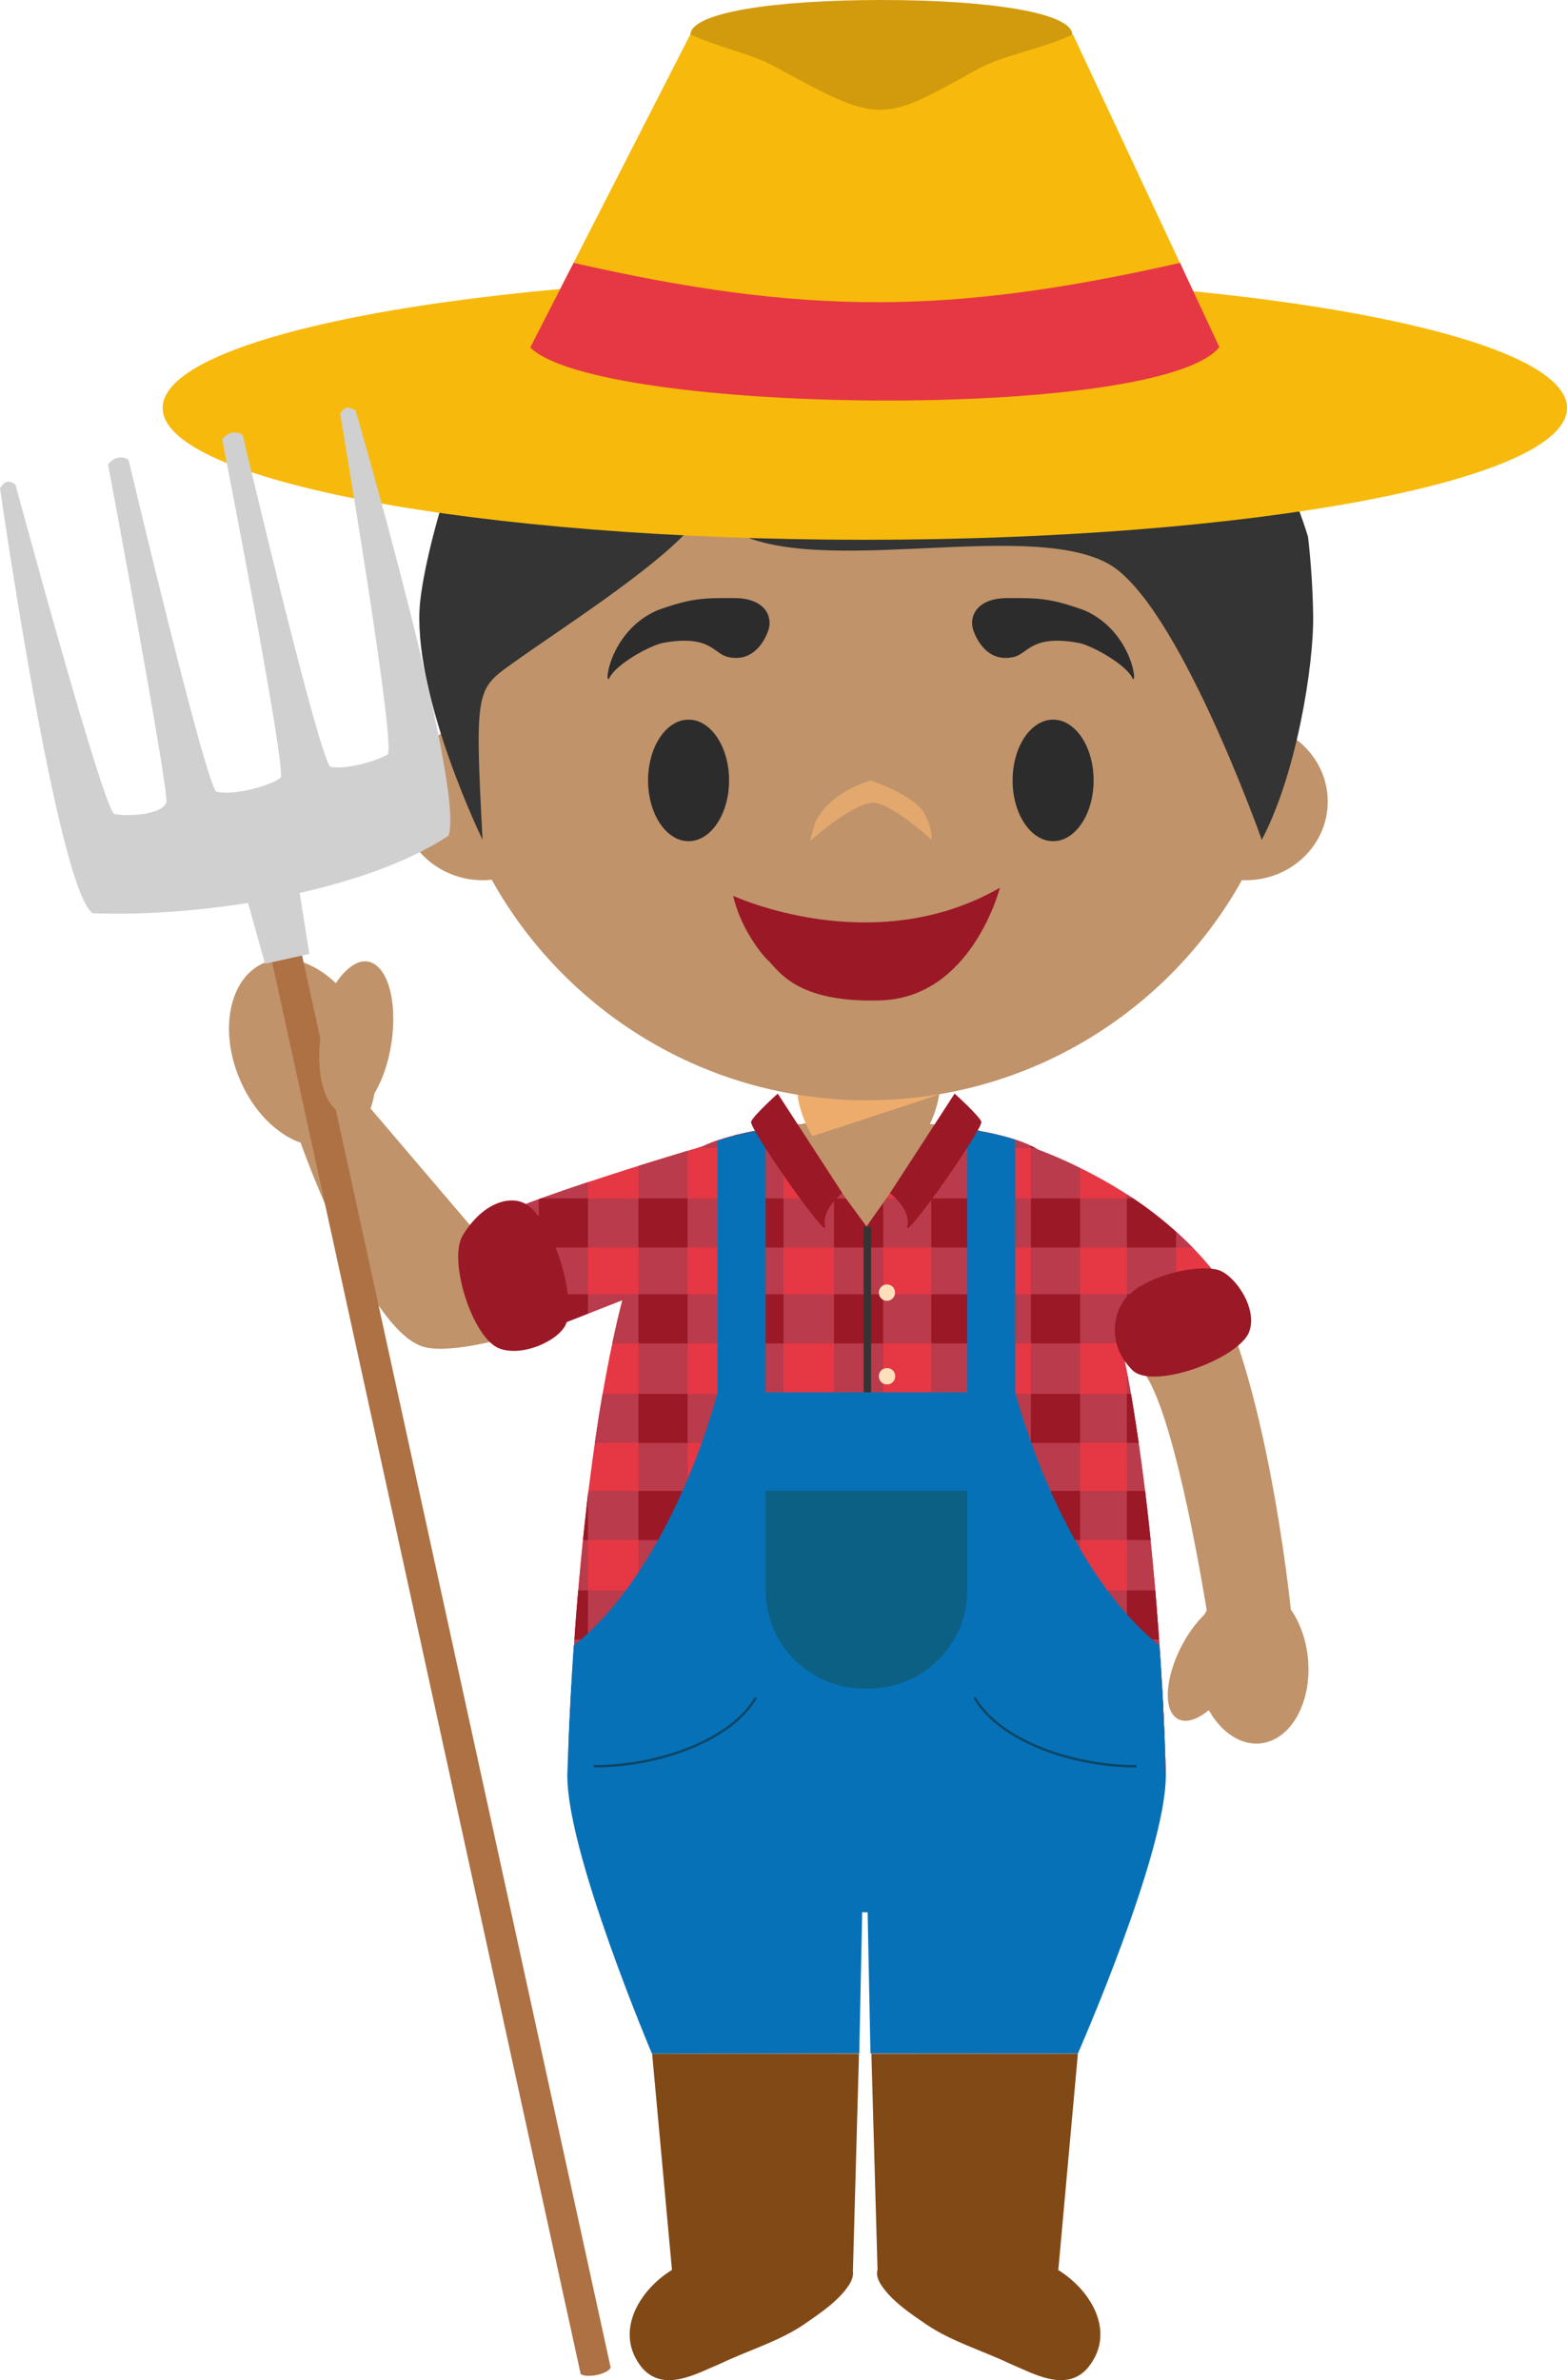 <svg version="1.1" xmlns="http://www.w3.org/2000/svg" xmlns:xlink="http://www.w3.org/1999/xlink" width="77.375" height="117.494" viewBox="0,0,77.375,117.494"><g transform="translate(-201,-121.476)"><g data-paper-data="{&quot;isPaintingLayer&quot;:true}" fill-rule="evenodd" stroke="none" stroke-width="1" stroke-linecap="butt" stroke-linejoin="miter" stroke-miterlimit="10" stroke-dasharray="" stroke-dashoffset="0" style="mix-blend-mode: normal"><path d="M253.242,233.527c1.676,1.029 2.894,3.136 1.454,4.856c-1.079,1.209 -2.671,0.257 -3.881,-0.25c-1.338,-0.636 -2.865,-1.088 -4.075,-1.914c-0.79,-0.542 -1.701,-1.142 -2.232,-1.952c-0.164,-0.252 -0.243,-0.502 -0.183,-0.74h0.006l-0.304,-10.676h10.197l-0.967,10.676h-0.015M243.116,233.527h-0.01c0.055,0.231 -0.022,0.488 -0.182,0.741c-0.529,0.808 -1.446,1.408 -2.226,1.951c-1.214,0.825 -2.744,1.278 -4.083,1.915c-1.21,0.506 -2.808,1.458 -3.892,0.25c-1.427,-1.72 -0.213,-3.821 1.457,-4.857l-0.98,-10.676h10.215l-0.298,10.676z" fill="#814915"/><path d="M214.049,169.004c1.113,-0.476 2.445,-0.038 3.537,1.006c0.479,-0.739 1.067,-1.151 1.602,-1.05c1.012,0.2 1.48,2.117 1.056,4.29c-0.136,0.76 -0.39,1.493 -0.752,2.175c-0.043,0.262 -0.108,0.521 -0.194,0.772l5.106,5.988l10.833,-3.874c0,0 -1.842,2.922 -2.293,3.981c-0.334,0.781 -0.98,3.236 -0.98,3.236c0,0 -7.906,3.21 -10.158,2.398c-2.774,-1 -5.957,-10.032 -5.957,-10.032v-0.006c-1.195,-0.419 -2.349,-1.562 -3.01,-3.133c-1.046,-2.459 -0.502,-5.03 1.21,-5.751M260.032,183.56c3.4,4.34 4.71,17.41 4.71,17.41c0,0 0,-0.019 -0.01,-0.057c0.44,0.636 0.747,1.455 0.846,2.373c0.232,2.187 -0.82,4.09 -2.34,4.253c-0.99,0.1 -1.941,-0.562 -2.549,-1.642c-0.567,0.463 -1.123,0.65 -1.52,0.438c-0.748,-0.392 -0.657,-2.028 0.194,-3.64c0.292,-0.565 0.669,-1.081 1.118,-1.531c0.038,-0.067 0.065,-0.13 0.103,-0.194c0,0 -1.478,-9.442 -3.057,-11.671c-0.792,-1.122 -1.3,-1.748 -1.482,-2.247c-0.15,-0.397 -0.301,-1.157 -0.364,-1.446c-0.51,-2.24 -3.287,-7.295 -3.287,-7.295c0,0 5.974,3.13 7.638,5.249" data-paper-data="{&quot;origPos&quot;:null}" fill="#c0936a"/><path d="M225.824,181.372c0,0 2.239,-1.042 9.877,-3.311c2.116,-1.009 6.4,-1.215 6.4,-1.215l1.63,0.09h0.137l1.627,-0.059c0,0 4.853,0.175 6.782,1.358c7.49,2.88 9.687,7.569 9.687,7.569c-0.772,3.025 -5.075,3.025 -5.075,3.025l-0.428,-0.581c1.872,9.204 2.108,20.962 2.108,20.962h-12.846l-1.89,-2.366l-1.875,2.366h-12.93c0,0 0.283,-14.164 2.705,-23.556l-4.635,1.821c0,0 -2.05,-3.553 -1.274,-6.103" fill="#e63744"/><path d="M230.033,183.057h2.494v2.31h-2.494zM230.03,199.984v-2.487h2.495v2.487h-2.494zM230.033,202.411h2.494v2.31h-2.494zM234.955,183.057h2.304v2.31h-2.304zM234.955,187.793h2.304v2.49h-2.304zM234.955,192.703h2.304v2.37h-2.304zM234.955,197.5h2.304v2.486h-2.304zM234.955,202.411h2.304v2.31h-2.304zM239.692,178.144h2.49v2.49h-2.49zM239.692,183.057h2.49v2.31h-2.49zM239.692,187.793h2.49v2.49h-2.49zM239.692,192.703h2.49v2.37h-2.49zM239.692,197.5h2.49v2.486h-2.49zM239.692,202.411h2.49v2.31h-2.49zM244.613,180.634v-2.49h2.371v2.49h-2.372zM244.613,185.367v-2.31h2.371v2.31h-2.372zM244.613,190.283v-2.49h2.371v2.49h-2.372zM244.613,195.073v-2.37h2.371v2.37h-2.372zM244.613,199.986v-2.486h2.371v2.486h-2.372zM244.613,204.721v-2.31h2.371v2.31h-2.372zM249.413,180.634v-2.49h2.491v2.49h-2.492zM249.413,185.367v-2.31h2.491v2.31h-2.492zM249.413,190.283v-2.49h2.491v2.49h-2.492zM249.413,195.073v-2.37h2.491v2.37h-2.492zM249.413,199.986v-2.486h2.491v2.486h-2.492zM249.413,204.721v-2.31h2.491v2.31h-2.492zM254.333,183.057h2.31v2.31h-2.31zM254.333,192.704h2.31v2.368h-2.31zM254.333,197.5h2.31v2.486h-2.31zM254.333,202.411h2.31v2.31h-2.31zM225.815,181.374c0,0 1.06,-0.497 4.218,-1.545v0.806h2.492v-1.608c0.727,-0.23 1.574,-0.476 2.43,-0.747v2.354h2.302v-2.49h-1.84c0.091,0 0.185,-0.053 0.283,-0.084c2.118,-1.007 6.4,-1.215 6.4,-1.215l1.631,0.09h0.135l1.63,-0.056c0,0 4.85,0.175 6.78,1.355c0.701,0.263 1.388,0.563 2.057,0.9v1.5h2.311v-0.202c1.177,0.75 2.265,1.631 3.244,2.625h-0.818v2.31h2.499v-0.23c0.3,0.418 0.39,0.668 0.39,0.668c-0.234,0.907 -0.782,1.543 -1.438,1.987h-1.45v0.676c-1.152,0.36 -2.192,0.36 -2.192,0.36l-0.235,-0.32v-0.716h-2.31v2.49h2.311v-1.09c1.701,9.044 1.926,20.017 1.926,20.017h-1.927v-2.063h-2.31v2.063h-2.429v-2.063h-2.491v2.063h-2.429v-2.063h-2.371v0.686l-0.783,-0.99l-1.65,2.07v-1.766h-2.488v2.063h-2.435v-2.063h-2.302v2.063h-2.43v-2.063h-2.492v2.063h-1.005c0.133,-4.725 0.476,-9.442 1.03,-14.137h2.467v-2.368h-2.155c0.112,-0.785 0.24,-1.63 0.382,-2.422h1.773v-2.49h-1.295c0.156,-0.727 0.321,-1.448 0.502,-2.137l-4.636,1.822c0,0 -0.514,-0.893 -0.927,-2.11h1.436v-2.31h-1.947c-0.044,-0.604 -0.004,-1.151 0.156,-1.684z" fill="#ba3b4b"/><path d="M251.904,180.634h2.429v2.423h-2.429zM256.643,183.057h2.426v-0.77c-0.606,-0.541 -1.29,-1.101 -2.116,-1.653h-0.31zM256.644,185.367h2.426v2.425h-2.426zM251.904,185.367h2.429v2.425h-2.429zM246.984,180.634h2.429v2.423h-2.429zM246.984,185.367h2.429v2.425h-2.429zM242.18,185.367h2.43v2.425h-2.43zM237.257,180.634h2.433v2.423h-2.433zM237.257,185.367h2.433v2.425h-2.433zM232.525,180.634h2.428v2.423h-2.428zM232.525,185.367h2.428v2.425h-2.428zM227.714,180.634c-0.037,0 -0.048,0.027 -0.107,0.04v2.383h2.427v-2.423h-2.32M230.032,185.367h-2.424v1.905l2.424,-0.953zM237.258,177.519v0.626h2.433v-1.076c-0.819,0.105 -1.631,0.256 -2.433,0.451zM252.13,178.144c-0.069,-0.033 -0.165,-0.07 -0.225,-0.11v0.11h0.225M251.904,190.283h2.429v2.421h-2.429zM246.984,190.283h2.429v2.421h-2.429zM242.18,190.283h2.43v2.421h-2.43zM237.257,190.283h2.433v2.421h-2.433zM232.525,190.283h2.428v2.421h-2.428zM251.904,195.074h2.429v2.426h-2.429zM246.984,195.074h2.429v2.426h-2.429zM242.18,195.074h2.43v2.426h-2.43zM237.257,195.074h2.433v2.426h-2.433zM232.525,195.074h2.428v2.426h-2.428zM251.904,199.986h2.429v2.425h-2.429zM246.984,199.986h2.429v2.425h-2.429zM242.18,199.986h2.43v2.425h-2.43zM237.257,199.986h2.433v2.425h-2.433zM232.525,199.986h2.428v2.425h-2.428zM251.904,204.72h2.429v2.426h-2.429zM246.984,204.72h2.429v2.426h-2.429zM242.181,207.144h1.414l0.239,-0.3l0.24,0.301h0.537v-2.425h-2.431zM237.257,204.72h2.433v2.426h-2.433zM232.525,204.72h2.428v2.426h-2.428zM256.643,192.703h0.584c-0.12,-0.806 -0.243,-1.625 -0.378,-2.42h-0.206zM256.643,197.498h1.174c-0.086,-0.8 -0.172,-1.608 -0.272,-2.425h-0.902zM256.643,202.41h1.592c-0.06,-0.765 -0.118,-1.581 -0.188,-2.426h-1.404zM256.643,204.719v2.426h1.853c-0.022,-0.676 -0.062,-1.499 -0.112,-2.425h-1.741zM230.032,195.169c-0.063,0.786 -0.166,1.544 -0.246,2.329h0.246v-2.328M229.363,202.411h0.668v-2.426h-0.48c-0.074,0.851 -0.139,1.64 -0.188,2.425zM229.092,207.145h0.94v-2.425h-0.818c-0.051,0.907 -0.087,1.755 -0.123,2.425zM242.771,180.635h-0.59v2.423h2.43v-2.225l-0.835,1.183zM247.319,177.012l-0.335,0.472v0.66h2.428v-0.833c-0.729,-0.139 -1.46,-0.236 -2.092,-0.299z" fill="#9b1826"/><path d="M243.788,182.016l-3.672,-4.996c0.659,-0.081 1.321,-0.139 1.984,-0.175l1.632,0.09h0.134l1.63,-0.056c0,0 0.78,0.025 1.83,0.133z" data-paper-data="{&quot;origPos&quot;:null}" fill="#c0936a"/><path d="M256.913,189.11c-1.26,-1.26 -0.913,-2.782 -0.397,-3.465c0.787,-1.05 3.27,-1.77 4.56,-1.498c0.846,0.178 2.066,1.915 1.6,3.084c-0.52,1.326 -4.756,2.882 -5.763,1.88M223.85,182.46c1.008,-1.66 2.388,-2 3.13,-1.535c1.303,0.815 2.423,4.339 1.999,5.819c-0.249,0.855 -2.159,1.754 -3.335,1.293c-1.322,-0.522 -2.534,-4.367 -1.794,-5.577" fill="#9b1826"/><path d="M243.642,182.03h0.37v24.813h-0.369z" fill="#343434"/><path d="M244.396,185.285c-0.002,-0.221 0.175,-0.402 0.396,-0.405c0.223,0 0.405,0.181 0.405,0.405c0,0.223 -0.181,0.405 -0.405,0.405c-0.217,0 -0.396,-0.181 -0.396,-0.404M244.395,189.413c0,-0.224 0.181,-0.405 0.405,-0.405c0.224,0 0.405,0.181 0.405,0.405c0,0.109 -0.044,0.213 -0.121,0.289c-0.078,0.076 -0.183,0.118 -0.292,0.115c-0.217,0 -0.396,-0.181 -0.396,-0.404M244.396,193.052c-0.001,-0.22 0.176,-0.401 0.396,-0.404c0.109,-0.002 0.214,0.039 0.292,0.115c0.078,0.076 0.122,0.18 0.121,0.289c-0.001,0.109 -0.044,0.213 -0.122,0.289c-0.078,0.076 -0.182,0.118 -0.291,0.117c-0.217,0 -0.396,-0.187 -0.396,-0.406M244.396,197.119c-0.002,-0.221 0.175,-0.402 0.396,-0.405c0.109,-0.003 0.215,0.039 0.293,0.115c0.078,0.076 0.122,0.181 0.121,0.29c0,0.224 -0.181,0.405 -0.405,0.405c-0.224,0 -0.405,-0.181 -0.405,-0.405M244.396,200.817c-0.001,-0.106 0.04,-0.208 0.114,-0.284c0.074,-0.076 0.176,-0.119 0.282,-0.12c0.109,-0.003 0.215,0.038 0.292,0.114c0.078,0.076 0.121,0.181 0.121,0.29c0,0.109 -0.044,0.212 -0.122,0.288c-0.078,0.076 -0.183,0.117 -0.291,0.114c-0.22,-0.002 -0.397,-0.182 -0.396,-0.402" fill="#fddfbb"/><path d="M258.255,202.707c0.258,3.783 0.308,6.446 0.308,6.446c0,3.831 -4.339,13.69 -4.339,13.69l-10.243,-0.006l-0.139,-6.966h-0.27l-0.143,6.966l-10.239,0.013c0,0 -4.175,-9.845 -4.175,-13.693c0,0 0.057,-2.667 0.315,-6.45c4.992,-4 7.103,-12.499 7.103,-12.499v-12.424c0.773,-0.252 1.566,-0.439 2.37,-0.56v12.984h9.959v-13.003c0.791,0.12 1.651,0.297 2.368,0.535v12.459c0,0 2.127,8.508 7.125,12.508" fill="#0771b7"/><path d="M257.072,208.728c-2.948,0 -6.637,-1.16 -7.98,-3.377c-0.021,-0.027 -0.008,-0.065 0.017,-0.085c0.025,-0.011 0.065,-0.005 0.084,0.02c1.328,2.181 4.967,3.318 7.878,3.318c0.036,0 0.063,0.025 0.063,0.061c0,0.017 -0.006,0.033 -0.018,0.045c-0.012,0.012 -0.028,0.018 -0.045,0.018M230.37,208.728c2.947,0 6.632,-1.16 7.983,-3.377c0.013,-0.031 0.002,-0.066 -0.025,-0.085c-0.025,-0.011 -0.066,-0.005 -0.078,0.02c-1.326,2.181 -4.973,3.318 -7.88,3.318c-0.034,0 -0.06,0.025 -0.06,0.061c0,0.036 0.026,0.063 0.06,0.063" fill="#0b4768"/><path d="M248.762,195.06v4.914c0.001,1.289 -0.511,2.525 -1.423,3.435c-0.912,0.911 -2.148,1.422 -3.436,1.42h-0.242c-2.682,-0.001 -4.856,-2.173 -4.858,-4.855v-4.913h9.96z" fill="#0c6084"/><path d="M244.95,180.37l3.187,-4.909c0,0 1.19,1.07 1.32,1.384c0.116,0.311 -3.86,6.002 -3.66,5.17c0.207,-0.829 -0.847,-1.646 -0.847,-1.646zM239.403,175.461c0,0 -1.191,1.07 -1.316,1.384c-0.12,0.311 3.86,6.002 3.656,5.17c-0.198,-0.829 0.847,-1.646 0.847,-1.646z" data-paper-data="{&quot;origPos&quot;:null}" fill="#9b1826"/><path d="M264.758,157.807c1.088,0.695 1.803,1.886 1.803,3.236c0,2.141 -1.809,3.884 -4.042,3.884c-0.064,0 -0.128,0 -0.194,-0.006c-3.619,6.484 -10.557,10.871 -18.517,10.871c-7.967,0 -14.911,-4.393 -18.529,-10.89c-0.147,0.019 -0.294,0.025 -0.45,0.025c-2.229,0 -4.044,-1.743 -4.044,-3.885c0,-1.452 0.822,-2.713 2.048,-3.38c-0.142,-0.994 -0.22,-2.008 -0.22,-3.038c0,-11.686 9.495,-21.164 21.195,-21.164c11.702,0 21.195,9.478 21.195,21.164c0,1.08 -0.085,2.141 -0.245,3.183" data-paper-data="{&quot;origPos&quot;:null}" fill="#c0936a"/><path d="M238.95,152.552c0,0 -0.48,1.695 -1.992,1.36c-0.738,-0.164 -0.868,-1.13 -3.238,-0.697c-0.745,0.17 -2.312,1.087 -2.614,1.7c-0.302,0.613 -0.084,-2.248 2.35,-3.312c1.756,-0.634 2.351,-0.603 3.805,-0.603c1.453,0 1.901,0.853 1.69,1.552M249.05,152.552c0,0 0.48,1.695 1.992,1.36c0.738,-0.164 0.868,-1.13 3.238,-0.697c0.745,0.17 2.312,1.087 2.614,1.7c0.302,0.613 0.084,-2.248 -2.35,-3.312c-1.756,-0.634 -2.351,-0.603 -3.805,-0.603c-1.453,0 -1.901,0.853 -1.69,1.552M237,160c0,1.657 -0.895,3 -2,3c-1.105,0 -2,-1.343 -2,-3c0,-1.657 0.895,-3 2,-3c1.105,0 2,1.343 2,3M255,160c0,1.657 -0.895,3 -2,3c-1.105,0 -2,-1.343 -2,-3c0,-1.657 0.895,-3 2,-3c1.105,0 2,1.343 2,3" fill="#2c2c2d"/><path d="M241,163c0,0 0.207,-1.042 0.504,-1.342c0.801,-1.195 2.491,-1.658 2.491,-1.658c0,0 2.175,0.727 2.654,1.641c0.443,0.852 0.341,1.28 0.341,1.28c0,0 -2.125,-1.934 -2.965,-1.816c-1.127,0.158 -3.025,1.895 -3.025,1.895z" fill="#e2a86e"/><path d="M237.2,165.696c0,0 6.897,3.208 13.172,-0.397c0,0 -1.39,5.47 -5.95,5.561c-4.115,0.122 -4.984,-1.492 -5.477,-1.956c-0.492,-0.463 -1.42,-1.772 -1.745,-3.208" data-paper-data="{&quot;origPos&quot;:null}" fill="#9b1826"/><path d="M265.841,151.865c0.034,2.488 -0.837,7.863 -2.538,11.067c0,0 -4.162,-11.777 -7.602,-13.642c-4.191,-2.282 -15.254,1.006 -19.002,-1.945c-0.625,-0.497 -0.555,-1.602 -0.555,-1.602c0,0 -0.716,1.414 -1.06,1.804c-1.819,2.066 -6.529,5.059 -8.766,6.666c-1.8,1.285 -1.886,1.273 -1.49,8.72c0,0 -3.301,-6.78 -3.116,-11.3c0.051,-1.305 0.684,-4.193 1.714,-7.133c3.729,-7.473 11.458,-12.612 20.388,-12.612c10.256,0 18.926,6.779 21.774,16.088c0.148,1.292 0.233,2.59 0.253,3.89" fill="#333433"/><path d="M242.152,178.214c-0.983,0 -1.79,-2.122 -1.79,-3.092h7.045c0,0.97 -0.794,3.092 -1.79,3.092h-3.465" data-paper-data="{&quot;origPos&quot;:null}" fill="#c0936a"/><path d="M241.122,177.561c-0.396,-0.605 -0.674,-1.443 -0.746,-2.053c1.119,0.187 2.268,0.284 3.436,0.284c1.201,-0.003 2.4,-0.104 3.584,-0.303l-0.013,0.013l-6.261,2.058" fill="#eeac6c"/><path d="M278.375,141.615c0,3.593 -15.522,6.507 -34.673,6.507c-19.147,0 -34.67,-2.914 -34.67,-6.507c0,-3.596 15.523,-6.516 34.67,-6.516c19.15,0 34.673,2.92 34.673,6.516" fill="#f7b90b"/><path d="M253.95,123.2c0,1.124 -4.216,4.038 -9.425,4.038c-5.218,0 -9.436,-2.914 -9.436,-4.038c0,-1.12 4.218,-1.724 9.436,-1.724c5.209,0 9.425,0.604 9.425,1.724" fill="#d29b0d"/><path d="M261.209,138.611c-2.968,3.672 -30.675,3.352 -34.025,0.017l7.903,-15.453c1.438,0.661 2.924,0.914 4.14,1.575c5.22,2.83 5.22,2.83 9.957,0.187c1.392,-0.778 3.127,-0.987 4.794,-1.762z" fill="#f7b90b"/><path d="M261.209,138.611c-2.968,3.672 -30.675,3.352 -34.025,0.017l2.14,-4.175c11.386,2.588 18.528,2.588 29.941,0l1.944,4.158" fill="#e63744"/><path d="M231.154,238.352c-0.168,0.337 -1.168,0.524 -1.48,0.32l-15.988,-73.139l1.482,-0.322z" fill="#ad7144"/><path d="M216.276,168.566l-2.19,0.484l-1.145,-4.103l2.667,-0.577z" fill="#d0d0d0"/><path d="M217.795,141.909c0.182,-0.358 0.411,-0.386 0.766,-0.166c0,0 5.43,18.665 4.587,20.987c-4.088,2.714 -11.985,4.046 -17.569,3.826c-1.744,-1.155 -4.579,-20.98 -4.579,-20.98c0.219,-0.347 0.445,-0.427 0.765,-0.176c0,0 4.362,16.157 4.889,16.26c0.643,0.129 2.294,0.047 2.557,-0.551c0.181,-0.406 -2.875,-16.699 -2.875,-16.699c0.224,-0.347 0.694,-0.473 1.014,-0.223c0,0 3.857,16.265 4.347,16.372c0.784,0.188 2.491,-0.225 3.151,-0.68c0.355,-0.244 -2.875,-16.702 -2.875,-16.702c0.219,-0.344 0.689,-0.47 1.014,-0.22c0,0 3.83,16.272 4.346,16.375c0.709,0.144 2.174,-0.251 2.8,-0.606c0.47,-0.27 -2.338,-16.817 -2.338,-16.817" fill="#d0d0d0"/><path d="M220.328,172.96c-0.308,2.077 -1.34,3.648 -2.298,3.5c-0.968,-0.143 -1.49,-1.945 -1.18,-4.014c0.31,-2.078 1.336,-3.647 2.295,-3.506c0.968,0.15 1.499,1.946 1.183,4.02" data-paper-data="{&quot;origPos&quot;:null}" fill="#c0936a"/></g></g></svg>